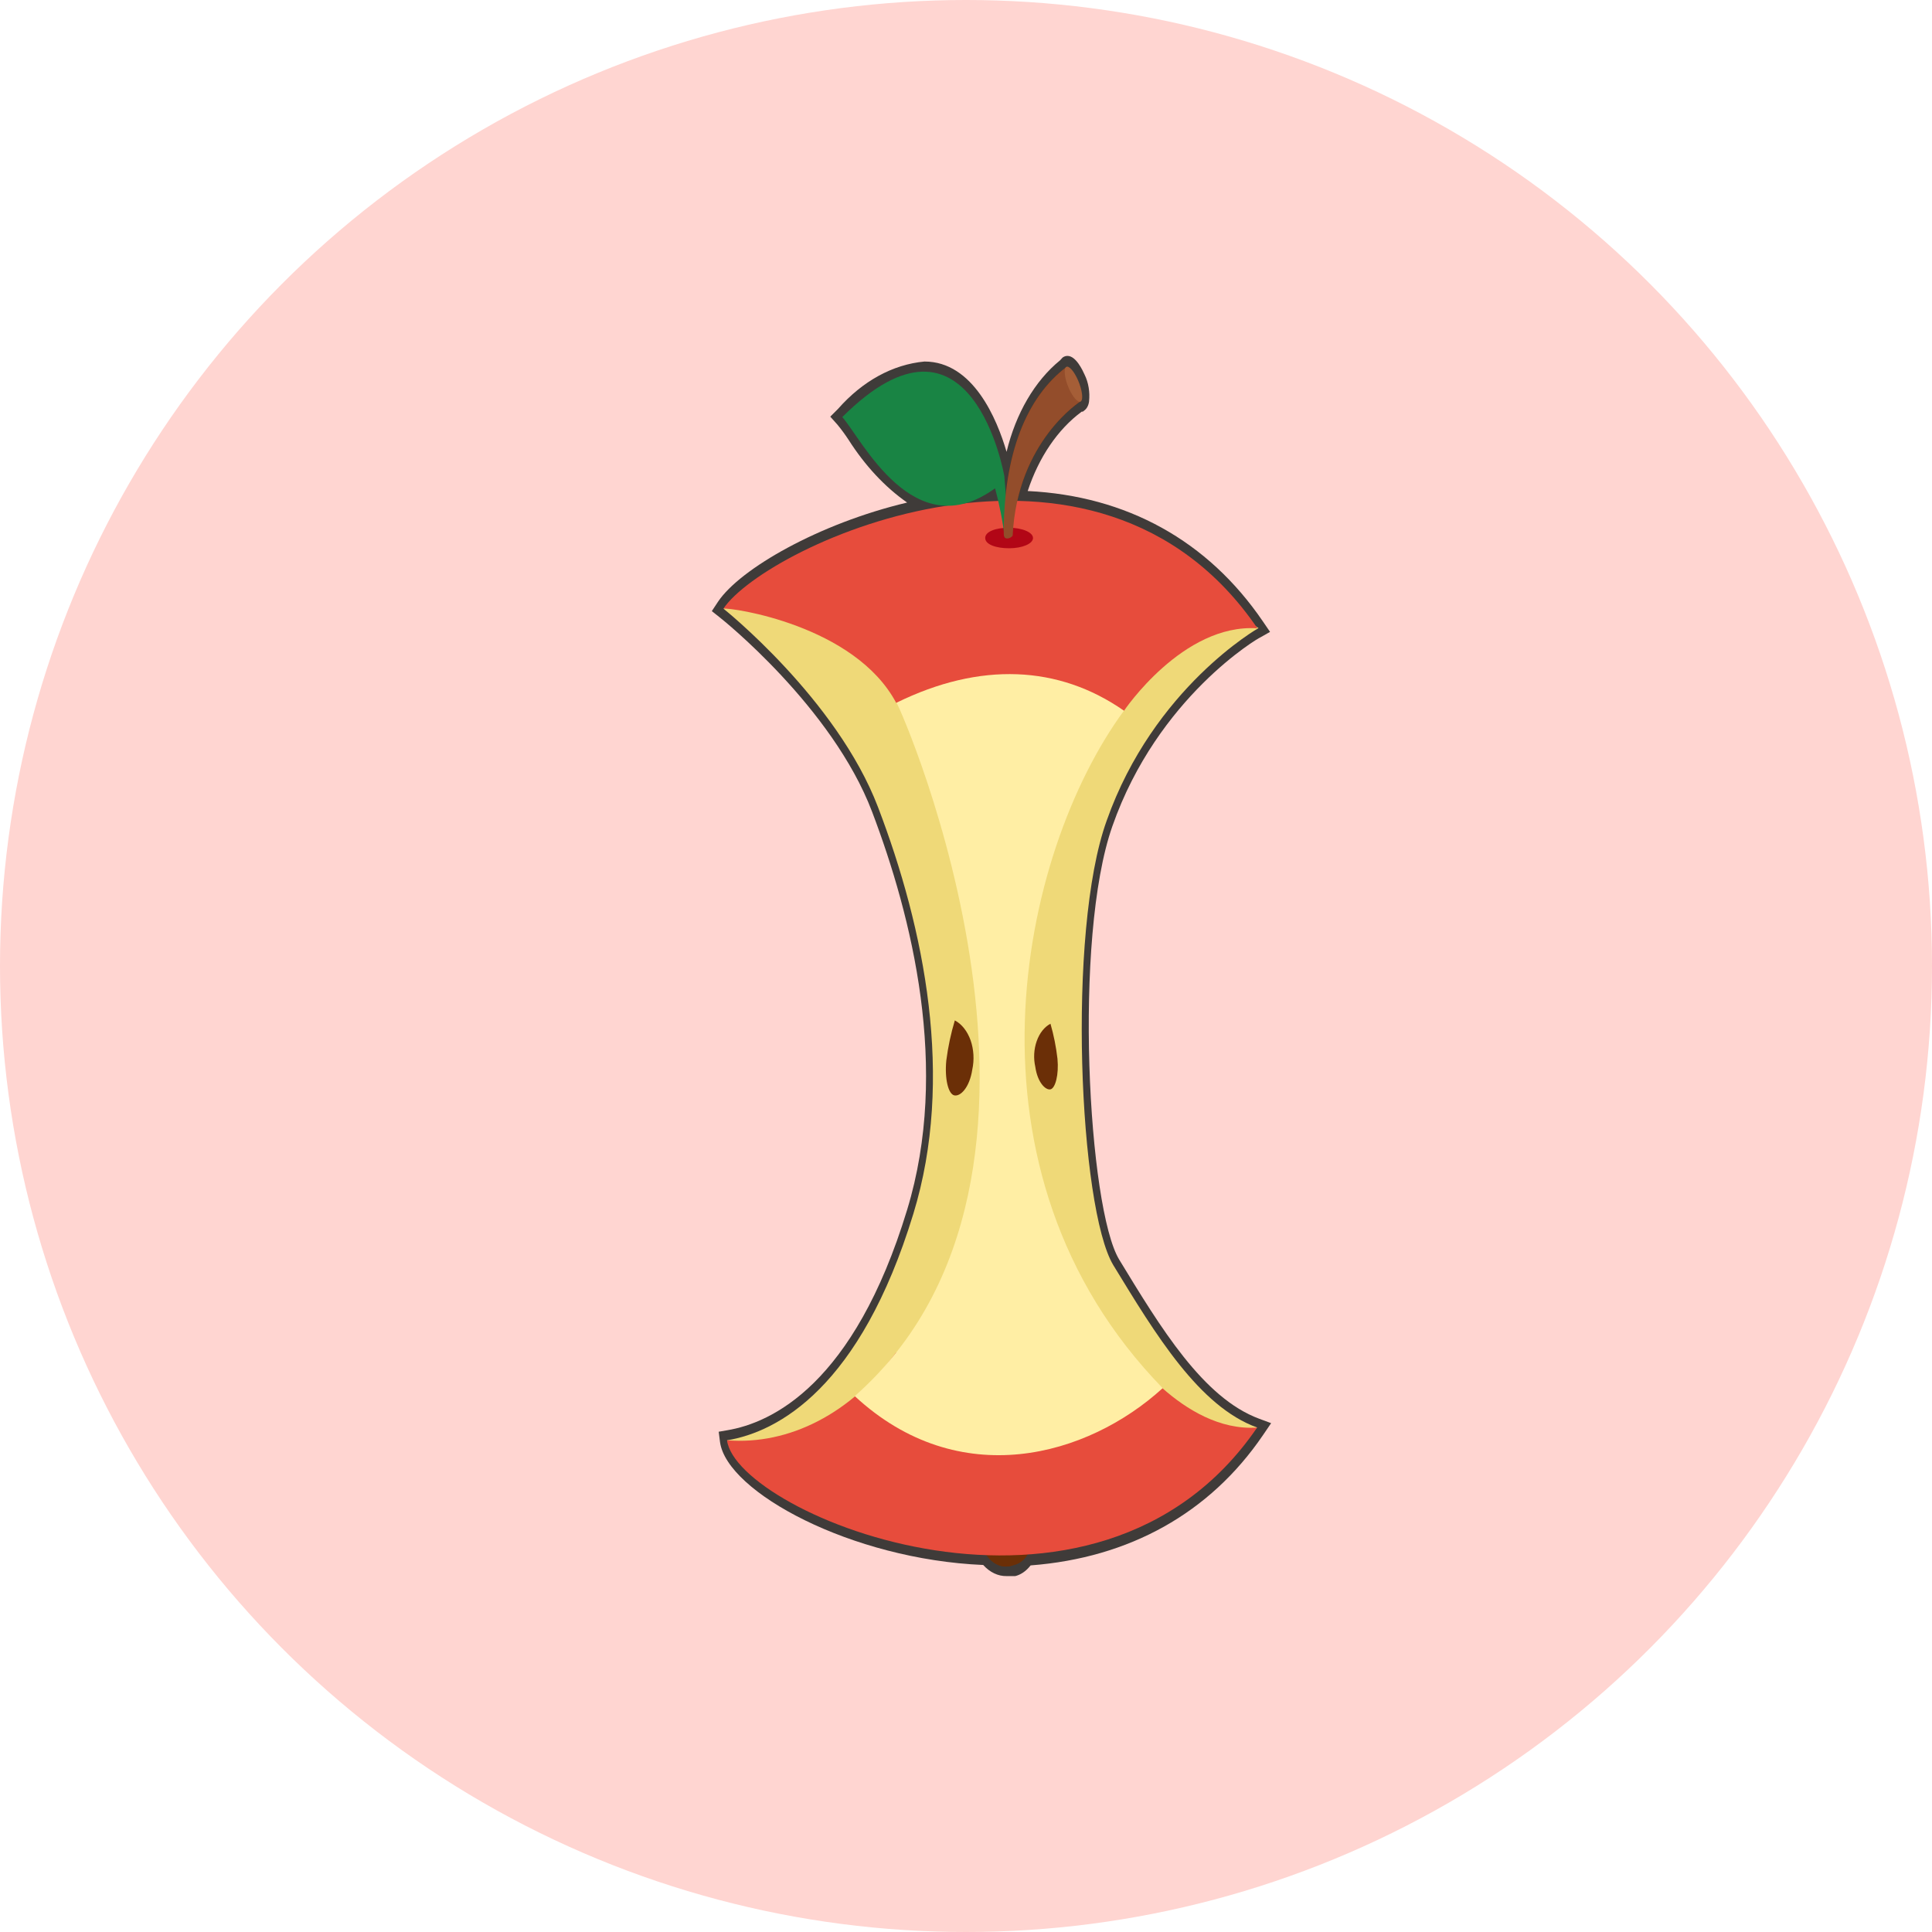 <svg width="32" height="32" viewBox="0 0 32 32" fill="none" xmlns="http://www.w3.org/2000/svg">
<circle cx="16" cy="16" r="16" fill="#FFD5D1"/>
<g clip-path="url(#clip0_112_2515)">
<path d="M16.672 26.105C16.532 26.108 16.395 26.043 16.285 25.921C14.097 25.828 12.042 24.713 11.926 23.887L11.904 23.714L12.042 23.69C12.779 23.568 14.145 22.933 15.025 20.038C15.737 17.702 15.103 15.179 14.444 13.444C13.785 11.708 11.941 10.24 11.921 10.226L11.79 10.122L11.893 9.966C12.258 9.421 13.564 8.671 15.025 8.324C14.656 8.066 14.327 7.712 14.054 7.283C13.996 7.195 13.935 7.112 13.87 7.033L13.752 6.901L13.88 6.773C14.286 6.311 14.787 6.037 15.312 5.988C16.119 5.988 16.514 6.943 16.672 7.484C16.825 6.848 17.139 6.309 17.558 5.968L17.6 5.922C17.625 5.904 17.653 5.894 17.681 5.895C17.822 5.895 17.932 6.134 17.965 6.207C18.029 6.337 18.055 6.496 18.038 6.651C18.034 6.682 18.025 6.711 18.012 6.736C17.999 6.761 17.982 6.782 17.962 6.797L17.935 6.818H17.917C17.522 7.109 17.207 7.571 17.022 8.133C18.662 8.213 20.005 8.956 20.915 10.289L21.036 10.466L20.872 10.559C20.855 10.559 19.175 11.542 18.425 13.683C17.771 15.537 18.025 20.021 18.538 20.864C19.223 21.989 19.927 23.155 20.857 23.499L21.054 23.572L20.915 23.776C20.038 25.061 18.707 25.803 17.07 25.928C16.995 26.025 16.901 26.088 16.8 26.109C16.758 26.114 16.715 26.114 16.672 26.109V26.105Z" fill="#3F3B39"/>
<path d="M16.78 25.925C16.969 25.88 17.06 25.72 17.047 25.612C17.034 25.505 16.868 25.435 16.677 25.463C16.535 25.489 16.395 25.534 16.26 25.599C16.305 25.729 16.382 25.833 16.477 25.892C16.572 25.952 16.68 25.963 16.78 25.925Z" fill="#6B2F07"/>
<path d="M14.849 11.639C14.932 11.753 18.317 19.459 14.157 23.124C15.887 24.727 18.013 24.127 19.258 22.992C15.757 19.4 16.884 14.131 18.616 11.771C17.535 11.018 16.235 10.959 14.849 11.639Z" fill="#FFEEA4"/>
<path d="M16.104 17.716C16.058 18.015 15.908 18.164 15.807 18.143C15.706 18.122 15.644 17.866 15.674 17.564C15.703 17.336 15.751 17.114 15.815 16.901C15.929 16.961 16.022 17.079 16.076 17.23C16.129 17.381 16.139 17.555 16.104 17.716Z" fill="#6B2F07"/>
<path d="M17.148 17.671C17.185 17.931 17.319 18.06 17.399 18.043C17.48 18.025 17.54 17.8 17.515 17.536C17.492 17.337 17.453 17.143 17.399 16.956C17.299 17.009 17.217 17.112 17.171 17.245C17.124 17.378 17.116 17.53 17.148 17.671Z" fill="#6B2F07"/>
<path d="M17.11 8.911C17.11 9.005 16.934 9.081 16.715 9.081C16.496 9.081 16.318 9.018 16.318 8.911C16.318 8.803 16.494 8.741 16.712 8.741C16.931 8.741 17.11 8.817 17.11 8.911Z" fill="#B20616"/>
<path d="M16.625 8.838C16.625 7.509 17.004 6.578 17.663 6.079C17.802 6.384 17.902 6.644 17.902 6.644C17.902 6.644 16.848 7.304 16.773 8.873C16.74 8.918 16.625 8.963 16.625 8.838Z" fill="#6B2F07"/>
<path d="M11.982 10.081C11.982 10.081 13.858 11.576 14.542 13.367C15.312 15.38 15.815 17.859 15.128 20.104C14.25 22.982 12.887 23.717 12.042 23.856C14.268 25.758 18.581 25.651 20.822 23.644C19.861 23.297 19.14 22.103 18.44 20.955C17.877 20.021 17.666 15.432 18.33 13.593C19.109 11.386 20.845 10.403 20.845 10.403C20.845 10.403 16.924 7.734 11.982 10.081Z" fill="#EFD978"/>
<path d="M16.78 25.925C16.969 25.88 17.06 25.72 17.047 25.612C17.034 25.505 16.868 25.435 16.677 25.463C16.535 25.489 16.395 25.534 16.26 25.599C16.305 25.729 16.382 25.833 16.477 25.892C16.572 25.952 16.68 25.963 16.78 25.925Z" fill="#6B2F07"/>
<path d="M11.982 10.081C12.696 9.018 18.154 6.492 20.827 10.407C19.59 10.323 18.616 11.774 18.616 11.774C17.107 11.08 15.598 11.58 14.844 11.642C14.157 10.351 12.105 10.06 11.982 10.081Z" fill="#E74C3C"/>
<path d="M12.042 23.856C12.195 25.085 18.149 27.556 20.822 23.645C19.585 23.728 18.611 22.277 18.611 22.277C17.102 22.971 15.593 22.471 14.839 22.405C14.471 22.902 14.033 23.287 13.551 23.537C13.069 23.787 12.556 23.896 12.042 23.856Z" fill="#E74C3C"/>
<path d="M14.849 11.639C14.932 11.753 18.317 19.459 14.157 23.124C15.887 24.727 18.013 24.127 19.258 22.992C15.757 19.4 16.884 14.131 18.616 11.771C17.535 11.018 16.235 10.959 14.849 11.639Z" fill="#FFEEA4"/>
<path d="M16.104 17.716C16.058 18.015 15.908 18.164 15.807 18.143C15.706 18.122 15.644 17.866 15.674 17.564C15.703 17.336 15.751 17.114 15.815 16.901C15.929 16.961 16.022 17.079 16.076 17.23C16.129 17.381 16.139 17.555 16.104 17.716Z" fill="#6B2F07"/>
<path d="M17.148 17.671C17.185 17.931 17.319 18.06 17.399 18.043C17.48 18.025 17.54 17.8 17.515 17.536C17.492 17.337 17.453 17.143 17.399 16.956C17.299 17.009 17.217 17.112 17.171 17.245C17.124 17.378 17.116 17.53 17.148 17.671Z" fill="#6B2F07"/>
<path d="M17.11 8.911C17.11 9.005 16.934 9.081 16.715 9.081C16.496 9.081 16.318 9.018 16.318 8.911C16.318 8.803 16.494 8.741 16.712 8.741C16.931 8.741 17.11 8.817 17.11 8.911Z" fill="#B20616"/>
<path d="M16.705 8.848C16.68 8.421 16.635 7.887 16.635 7.887C16.635 7.887 16.099 4.763 13.951 6.908C14.278 7.276 15.133 9.067 16.481 8.088C16.554 8.354 16.608 8.63 16.642 8.911L16.705 8.848Z" fill="#198444"/>
<path d="M16.625 8.838C16.625 7.509 17.004 6.578 17.663 6.079C17.802 6.384 17.902 6.644 17.902 6.644C17.902 6.644 16.848 7.304 16.773 8.873C16.74 8.918 16.625 8.963 16.625 8.838Z" fill="#934D2B"/>
<path d="M17.857 6.301C17.925 6.46 17.945 6.617 17.902 6.648C17.859 6.679 17.769 6.582 17.701 6.426C17.633 6.27 17.615 6.11 17.658 6.079C17.701 6.047 17.789 6.145 17.857 6.301Z" fill="#A55E37"/>
</g>
<defs>
<clipPath id="clip0_112_2515">
<rect width="9.263" height="20.21" fill="white" transform="translate(11.79 5.895)"/>
</clipPath>
</defs>
</svg>

